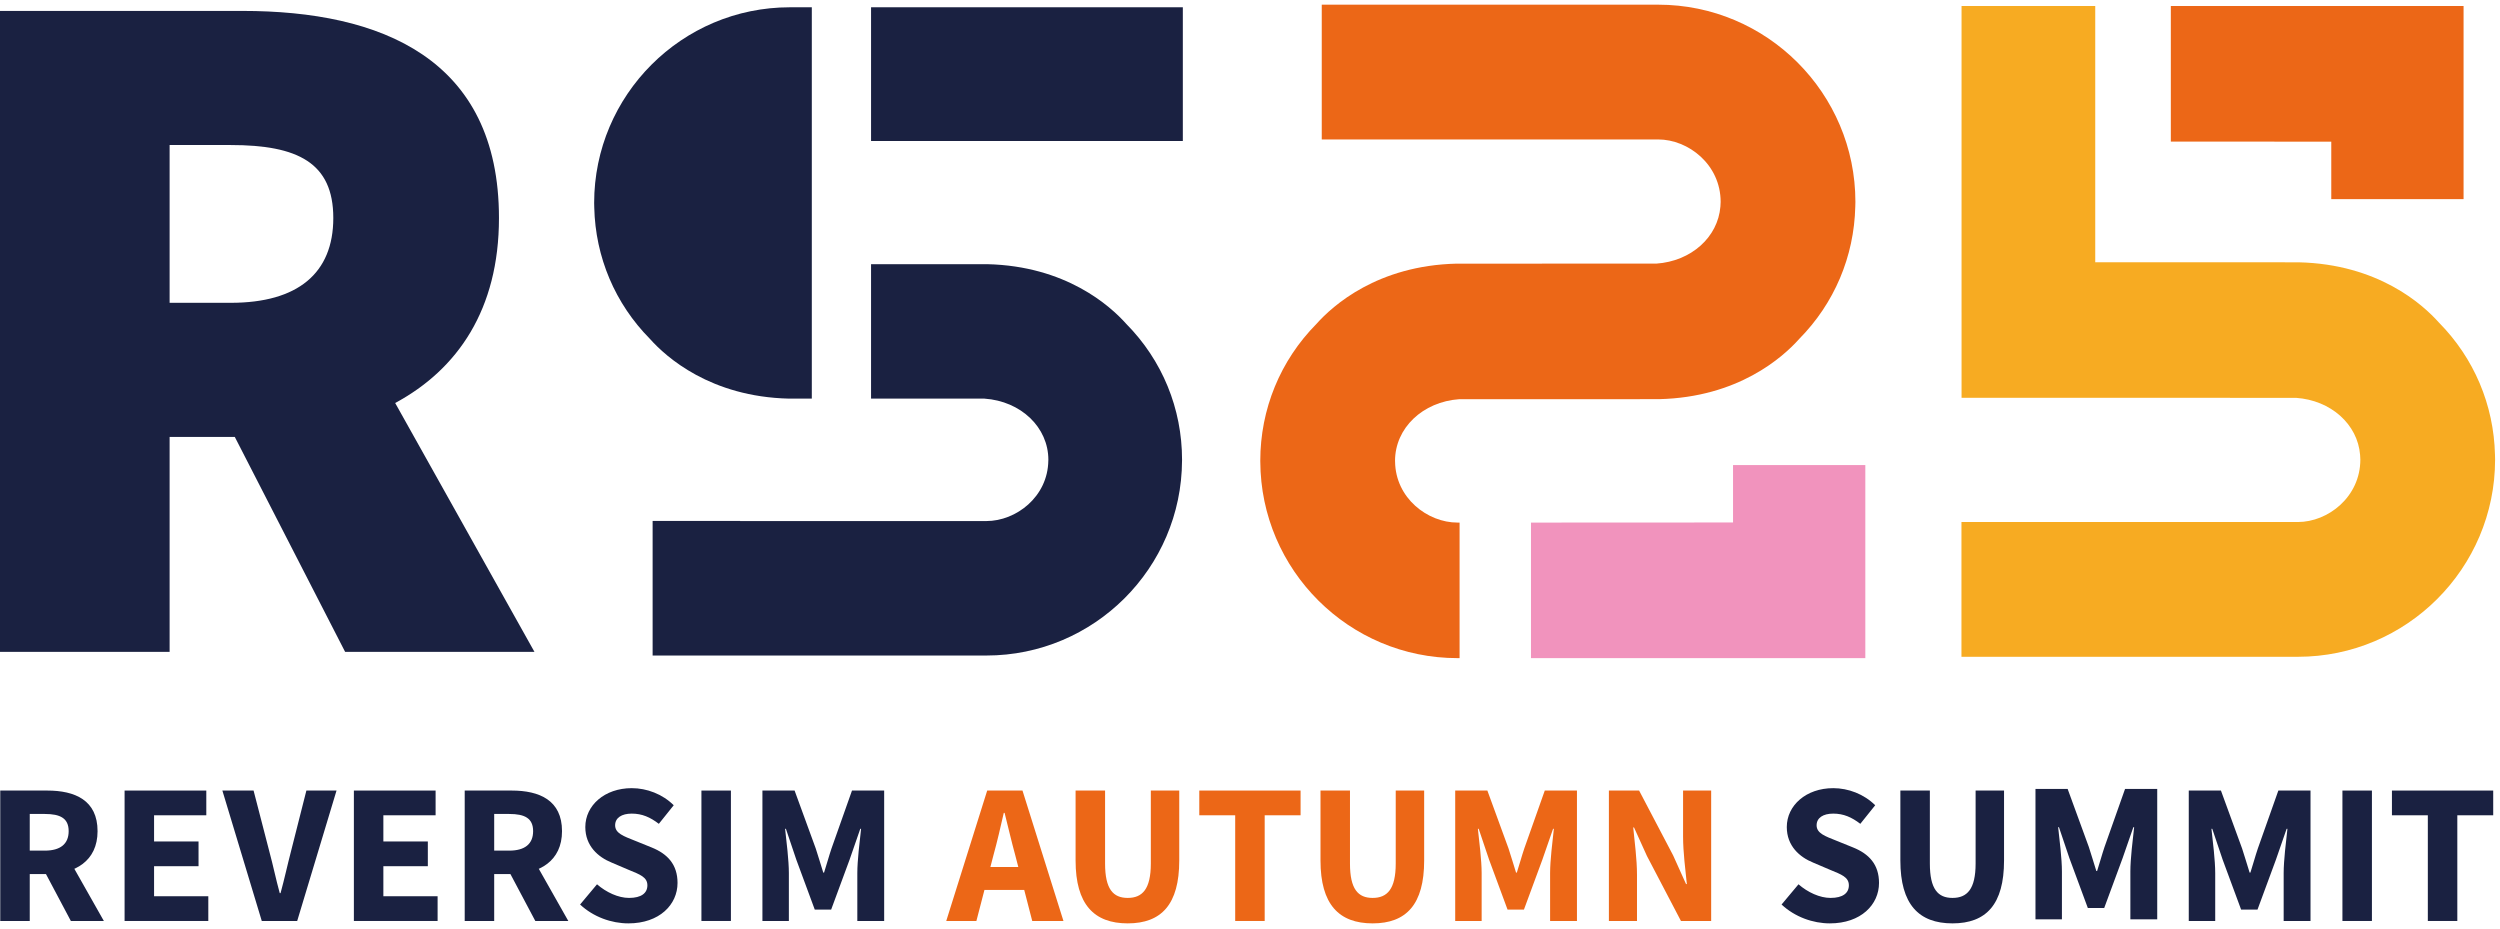 <svg xmlns="http://www.w3.org/2000/svg" width="393" height="146" viewBox="0 0 393 146" fill="none">
    <path
        d="M26.663 22.799H36.273C46.815 22.799 52.395 25.59 52.395 34.27C52.395 42.951 46.815 47.602 36.273 47.602H26.663V22.799ZM84.019 102.477L62.121 63.351C71.928 58.069 78.438 48.666 78.438 34.27C78.438 9.157 59.836 1.717 38.134 1.717H0V102.477H26.663V68.683H36.909L54.255 102.477H84.019Z"
        fill="#1A2141" />
    <path
        d="M175.311 22.161C175.319 22.161 175.326 22.16 175.334 22.16H185.941V1.145H175.311H172.191H136.93V22.161H175.311Z"
        fill="#1A2141" />
    <path
        d="M177.048 50.915C174.515 48.074 167.547 41.813 155.187 41.529H154.736L136.929 41.527V62.664L154.736 62.665H154.764C160.497 63.062 164.803 67.176 164.803 72.288C164.803 72.326 164.797 72.362 164.796 72.399C164.731 78.092 159.734 81.91 155.06 81.91H154.736H116.342V81.895H102.592V103.048H113.221H116.342H154.736H155.06C171.983 103.048 185.755 89.309 185.816 72.399C185.816 72.362 185.819 72.325 185.819 72.288C185.819 64.222 182.706 56.639 177.048 50.915Z"
        fill="#1A2141" />
    <path
        d="M124.162 1.145C107.2 1.145 93.401 14.944 93.401 31.906C93.401 32.148 93.413 32.388 93.418 32.628C93.599 40.423 96.684 47.726 102.173 53.278C104.706 56.12 111.672 62.38 124.034 62.664L127.617 62.664V41.528V32.628V22.161V1.145H124.162Z"
        fill="#1A2141" />
    <path
        d="M240.67 82.15V103.458H279.369H282.515H293.229V82.134V73.105H272.433V82.134L240.67 82.15Z"
        fill="#F193BD" />
    <path
        d="M260.664 0.735H257.181H221.64H218.495H207.78V21.919H218.472C218.479 21.919 218.487 21.921 218.495 21.921H257.181H260.664C265.407 21.921 270.486 25.867 270.486 31.743C270.486 31.989 270.467 32.231 270.447 32.472C270.058 37.28 265.869 41.061 260.366 41.442L257.181 41.442L229.446 41.444H228.992C216.534 41.731 209.511 48.042 206.957 50.906C201.255 56.676 198.116 64.319 198.116 72.45C198.116 72.488 198.119 72.525 198.119 72.563C198.181 89.609 212.062 103.458 229.12 103.458H229.446V82.15H229.12C224.409 82.15 219.372 78.302 219.306 72.563C219.306 72.525 219.3 72.488 219.3 72.45C219.3 67.298 223.639 63.151 229.419 62.75H229.446L257.181 62.749L260.792 62.748C273.253 62.462 280.274 56.152 282.827 53.287C288.36 47.691 291.469 40.33 291.651 32.472C291.657 32.229 291.669 31.987 291.669 31.743C291.669 14.645 277.76 0.735 260.664 0.735Z"
        fill="#EC6717" />
    <path
        d="M392.212 71.51C392.03 63.653 388.92 56.291 383.387 50.695C380.834 47.83 373.813 41.519 361.353 41.234L357.741 41.233L329.372 41.232V0.947H308.356V49.174C308.356 49.184 308.357 49.193 308.357 49.202V62.531H325.412V62.538L357.741 62.54L360.926 62.54C366.429 62.921 370.619 66.702 371.008 71.51C371.027 71.751 371.046 71.993 371.046 72.239C371.046 78.115 365.968 82.062 361.224 82.062H357.741H319.055C319.047 82.062 319.04 82.063 319.032 82.063H308.341V103.247H319.055H322.2H357.741H361.224C378.321 103.247 392.229 89.337 392.229 72.239C392.229 71.995 392.217 71.753 392.212 71.51Z"
        fill="#F7AB22" />
    <path
        d="M341.254 22.255V0.947H373.413H376.558H387.273V22.27V31.3H366.476V22.27L341.254 22.255Z"
        fill="#EC6717" />
    <path
        d="M6.576 136.177L9.782 133.211L16.326 144.777H11.138L6.576 136.177ZM7.046 133.719C9.484 133.719 10.794 132.676 10.794 130.659C10.794 128.632 9.484 127.955 7.046 127.955H4.676V133.719H7.046ZM0.04 124.275H7.424C11.773 124.275 15.337 125.784 15.337 130.659C15.337 135.371 11.773 137.399 7.424 137.399H4.676V144.777H0.04V124.275Z"
        fill="#1A2141" />
    <path
        d="M19.585 124.275H32.431V128.162H24.22V132.279H31.21V136.167H24.22V140.89H32.746V144.777H19.585V124.275Z"
        fill="#1A2141" />
    <path
        d="M34.956 124.275H39.862L42.333 133.829C42.943 136.071 43.354 138.141 43.976 140.403H44.102C44.724 138.141 45.16 136.071 45.744 133.829L48.164 124.275H52.903L46.719 144.777H41.151L34.956 124.275Z"
        fill="#1A2141" />
    <path
        d="M55.63 124.275H68.476V128.162H60.265V132.279H67.255V136.167H60.265V140.89H68.791V144.777H55.63V124.275Z"
        fill="#1A2141" />
    <path
        d="M79.588 136.177L82.794 133.211L89.337 144.777H84.15L79.588 136.177ZM80.058 133.719C82.496 133.719 83.806 132.676 83.806 130.659C83.806 128.632 82.496 127.955 80.058 127.955H77.687V133.719H80.058ZM73.052 124.275H80.436C84.784 124.275 88.349 125.784 88.349 130.659C88.349 135.371 84.784 137.399 80.436 137.399H77.687V144.777H73.052V124.275Z"
        fill="#1A2141" />
    <path
        d="M91.189 142.191L93.851 139.011C95.309 140.28 97.201 141.153 98.888 141.153C100.823 141.153 101.769 140.391 101.769 139.174C101.769 137.884 100.603 137.469 98.812 136.733L96.148 135.597C94.024 134.733 92.011 132.988 92.011 130.009C92.011 126.611 95.046 123.898 99.313 123.898C101.675 123.898 104.144 124.829 105.909 126.585L103.569 129.506C102.218 128.469 100.934 127.9 99.313 127.9C97.716 127.9 96.698 128.566 96.698 129.739C96.698 130.996 98.039 131.452 99.829 132.166L102.441 133.223C104.945 134.235 106.508 135.903 106.508 138.8C106.508 142.205 103.669 145.155 98.784 145.155C96.116 145.155 93.281 144.145 91.189 142.191Z"
        fill="#1A2141" />
    <path d="M110.264 124.275H114.899V144.777H110.264V124.275Z" fill="#1A2141" />
    <path
        d="M119.853 124.275H124.91L128.236 133.384C128.646 134.594 129.006 135.908 129.416 137.17H129.543C129.953 135.908 130.301 134.594 130.712 133.384L133.934 124.275H138.991V144.777H134.771V137.253C134.771 135.255 135.145 132.271 135.363 130.287H135.237L133.555 135.139L130.656 142.994H128.083L125.179 135.139L123.544 130.287H123.418C123.636 132.271 124.01 135.255 124.01 137.253V144.777H119.853V124.275Z"
        fill="#1A2141" />
    <path
        d="M152.995 136.291H162.86V139.894H152.995V136.291ZM155.188 124.275H160.735L167.174 144.777H162.268L159.586 134.394C159.016 132.344 158.468 129.92 157.921 127.781H157.795C157.3 129.946 156.752 132.344 156.182 134.394L153.489 144.777H148.75L155.188 124.275Z"
        fill="#EC6717" />
    <path
        d="M169.083 135.277V124.275H173.718V135.751C173.718 139.766 174.983 141.153 177.277 141.153C179.582 141.153 180.91 139.766 180.91 135.751V124.275H185.378V135.277C185.378 142.161 182.581 145.155 177.277 145.155C171.973 145.155 169.083 142.161 169.083 135.277Z"
        fill="#EC6717" />
    <path d="M194.173 128.162H188.529V124.275H204.451V128.162H198.808V144.777H194.173V128.162Z"
        fill="#EC6717" />
    <path
        d="M207.582 135.277V124.275H212.217V135.751C212.217 139.766 213.482 141.153 215.776 141.153C218.081 141.153 219.409 139.766 219.409 135.751V124.275H223.878V135.277C223.878 142.161 221.081 145.155 215.776 145.155C210.472 145.155 207.582 142.161 207.582 135.277Z"
        fill="#EC6717" />
    <path
        d="M228.758 124.275H233.814L237.142 133.384C237.552 134.594 237.911 135.908 238.321 137.17H238.447C238.858 135.908 239.206 134.594 239.617 133.384L242.839 124.275H247.897V144.777H243.676V137.253C243.676 135.255 244.05 132.271 244.268 130.287H244.143L242.461 135.139L239.561 142.994H236.989L234.085 135.139L232.449 130.287H232.323C232.541 132.271 232.915 135.255 232.915 137.253V144.777H228.758V124.275Z"
        fill="#EC6717" />
    <path
        d="M252.918 124.275H257.668L263.018 134.472L265.046 138.976H265.171C264.952 136.807 264.579 133.935 264.579 131.518V124.275H268.995V144.777H264.246L258.896 134.554L256.868 130.076H256.743C256.961 132.337 257.335 135.084 257.335 137.501V144.777H252.918V124.275Z"
        fill="#EC6717" />
    <path
        d="M280.062 142.191L282.724 139.011C284.182 140.28 286.074 141.153 287.76 141.153C289.696 141.153 290.642 140.391 290.642 139.174C290.642 137.884 289.476 137.469 287.685 136.733L285.021 135.597C282.897 134.733 280.884 132.988 280.884 130.009C280.884 126.611 283.919 123.898 288.186 123.898C290.548 123.898 293.016 124.829 294.781 126.585L292.442 129.506C291.091 128.469 289.807 127.9 288.186 127.9C286.588 127.9 285.571 128.566 285.571 129.739C285.571 130.996 286.912 131.452 288.701 132.166L291.313 133.223C293.817 134.235 295.381 135.903 295.381 138.8C295.381 142.205 292.542 145.155 287.657 145.155C284.989 145.155 282.154 144.145 280.062 142.191Z"
        fill="#1A2141" />
    <path
        d="M298.738 135.277V124.275H303.374V135.751C303.374 139.766 304.639 141.153 306.932 141.153C309.238 141.153 310.566 139.766 310.566 135.751V124.275H315.035V135.277C315.035 142.161 312.237 145.155 306.932 145.155C301.628 145.155 298.738 142.161 298.738 135.277Z"
        fill="#1A2141" />
    <path
        d="M344.074 124.275H349.131L352.458 133.384C352.869 134.594 353.228 135.908 353.638 137.17H353.764C354.175 135.908 354.522 134.594 354.933 133.384L358.156 124.275H363.213V144.777H358.992V137.253C358.992 135.255 359.366 132.271 359.585 130.287H359.459L357.777 135.139L354.878 142.994H352.305L349.401 135.139L347.766 130.287H347.64C347.858 132.271 348.232 135.255 348.232 137.253V144.777H344.074V124.275Z"
        fill="#1A2141" />
    <path
        d="M319.977 124.021H325.034L328.36 133.131C328.771 134.34 329.13 135.654 329.54 136.916H329.667C330.077 135.654 330.425 134.34 330.836 133.131L334.058 124.021H339.116V144.523H334.894V136.999C334.894 135.001 335.269 132.017 335.488 130.034H335.362L333.679 134.886L330.78 142.74H328.208L325.304 134.886L323.668 130.034H323.542C323.76 132.017 324.134 135.001 324.134 136.999V144.523H319.977V124.021Z"
        fill="#1A2141" />
    <path d="M368.23 124.275H372.866V144.777H368.23V124.275Z" fill="#1A2141" />
    <path d="M381.655 128.162H376.012V124.275H391.933V128.162H386.29V144.777H381.655V128.162Z"
        fill="#1A2141" />
</svg>